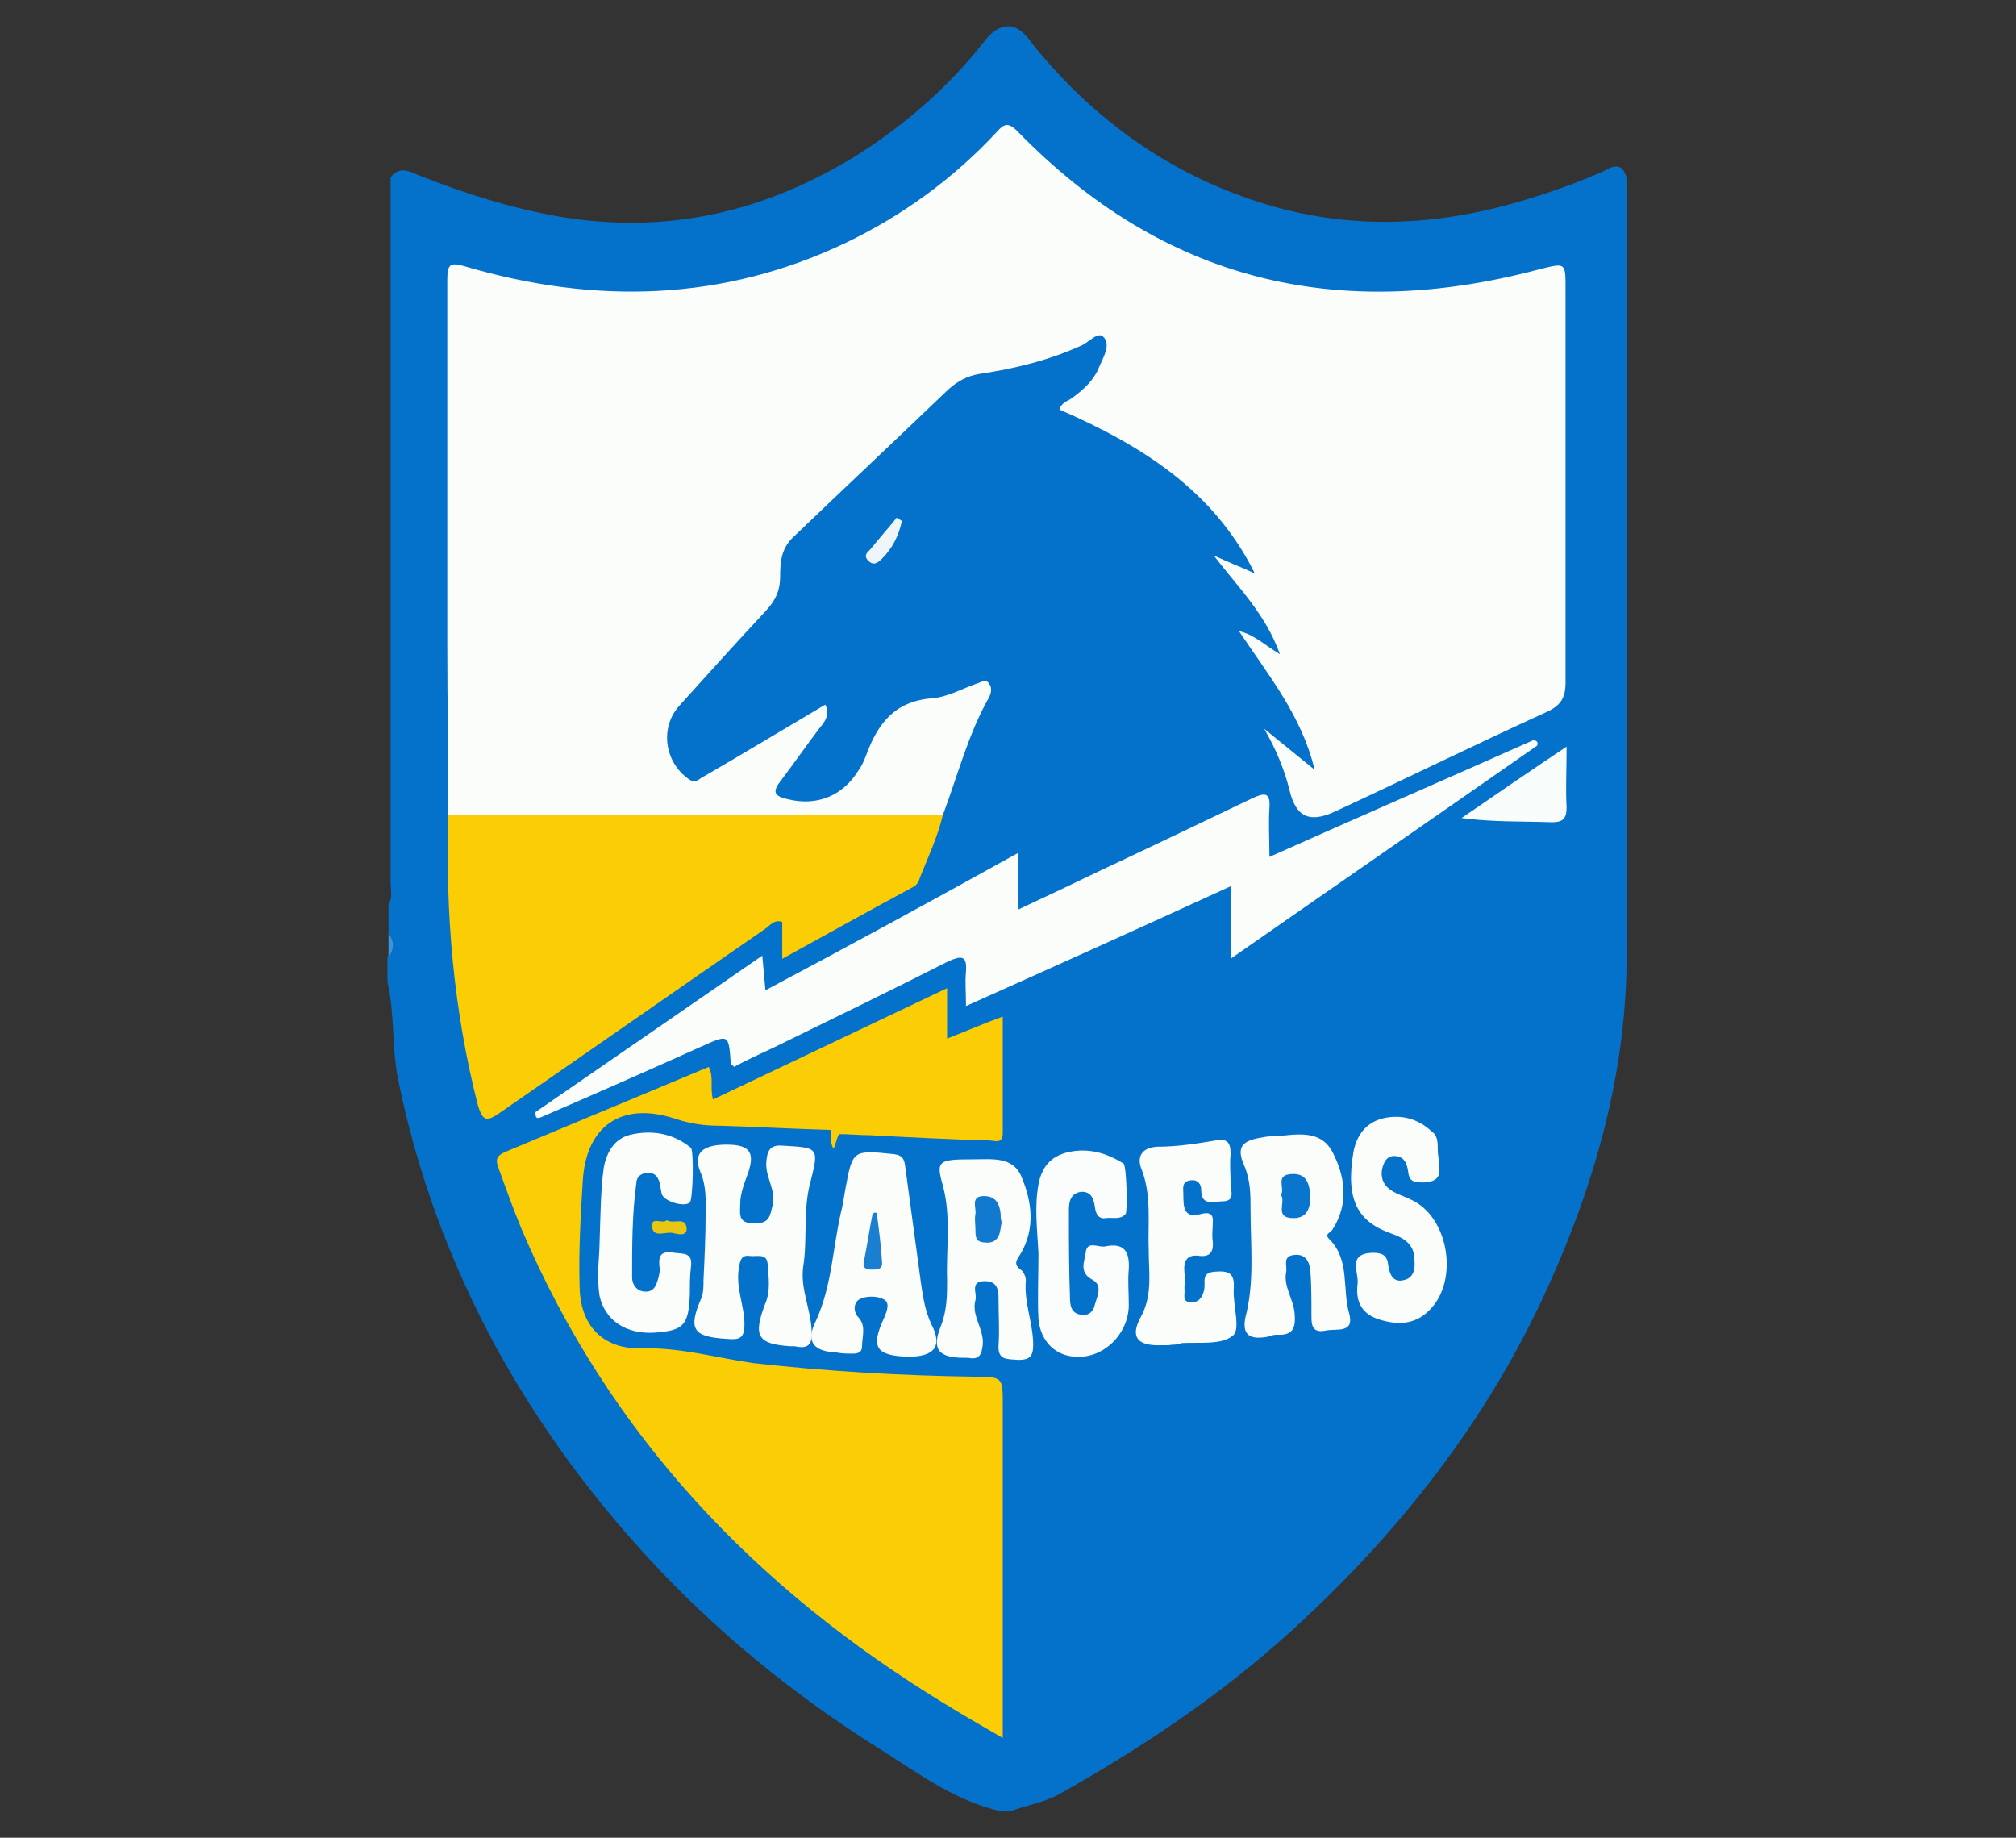 <?xml version="1.0" encoding="utf-8"?>
<!-- Generator: Adobe Illustrator 22.1.0, SVG Export Plug-In . SVG Version: 6.00 Build 0)  -->
<svg version="1.1" id="Layer_1" xmlns="http://www.w3.org/2000/svg" xmlns:xlink="http://www.w3.org/1999/xlink" x="0px" y="0px"
	 viewBox="0 0 192 175" style="enable-background:new 0 0 192 175;" xml:space="preserve">
<rect x="0" y="0" width="192" height="175" fill="#333333" stroke="none"/>
<style type="text/css">
	.st0{fill:#0472CB;}
	.st1{fill:#3F95DB;}
	.st2{fill:#FBFDFB;}
	.st3{fill:#FBCD04;}
	.st4{fill:#FAFDFB;}
	.st5{fill:#F8FCFB;}
	.st6{fill:#EFF6FA;}
	.st7{fill:#E9C611;}
	.st8{fill:#1B7FD1;}
	.st9{fill:#0A75CD;}
	.st10{fill:#1179CE;}
</style>
<g>
	<path class="st0" d="M37,88.9c0-0.9,0-1.8,0-2.7c0.4-0.7,0.2-1.5,0.2-2.2c0-21.7,0-43.4,0-65c0-0.7,0-1.4,0-2.1
		c0.8-1.1,1.8-0.6,2.7-0.2c4.3,1.7,8.7,3.1,13.2,3.9c10.4,1.8,19.9-0.4,28.8-6c4.5-2.9,8.5-6.4,11.8-10.6c0.6-0.8,1.3-1.5,2.5-1.5
		c1.1,0.2,1.7,1.1,2.3,1.9c5.3,6.5,11.8,11.4,19.8,14.3c8.7,3.2,17.5,3.1,26.4,0.5c2.7-0.8,5.3-1.7,7.8-2.8c0.7-0.3,1.9-1.3,2.4,0.5
		c0,24.1,0,48.3,0,72.4c0.3,11.7-2.7,22.7-7.5,33.3c-5.7,12.6-14.1,23.3-24.3,32.6c-6.8,6.2-14.3,11.2-22.3,15.7
		c-1.5,0.8-3.1,1-4.6,1.6c-0.3,0-0.5,0-0.8,0c-4.1-0.9-7.5-3.3-10.9-5.5c-7.9-4.9-15.1-10.6-21.5-17.3c-6.1-6.4-11.4-13.5-15.7-21.3
		c-4.4-8.1-7.6-16.7-9.4-25.7c-0.6-3-0.3-6.2-1-9.2c0-0.8,0-1.5,0-2.3C37.3,90.4,37.3,89.7,37,88.9z"/>
	<path class="st1" d="M37,88.9c0.6,0.8,0.5,1.5,0,2.3C37,90.4,37,89.7,37,88.9z"/>
	<path class="st2" d="M42.7,77.6c0-5.4-0.1-10.8-0.1-16.1c0-11.6,0-23.2,0-34.8c0-1.5,0.2-1.8,1.8-1.3c12.3,3.6,24.5,3.3,36.2-2.3
		C86,20.5,90.8,17,94.9,12.6c0.7-0.8,1.1-1,2-0.1c13.9,14.3,30.5,18.2,49.5,13.2c2.8-0.7,2.7-0.8,2.7,2.1c0,12.4,0,24.8,0,37.2
		c0,1.5-0.5,2.2-1.8,2.8c-6.8,3.1-13.5,6.4-20.2,9.5c-2.4,1.1-3.7,0.5-4.3-2.1c-0.5-2-1.3-3.9-2.4-5.8c1.6,1.3,3.2,2.6,4.8,3.9
		c-1.2-5.1-4.4-9-7.2-13.2c1.4,0.3,2.4,1.3,3.9,2.2c-1.4-3.9-4.1-6.5-6.3-9.4c1.3,0.6,2.6,1.1,3.9,1.7c-3.9-7.9-10.8-12.2-18.6-15.6
		c0.2-0.7,0.8-0.8,1.2-1.1c1.1-0.8,2.1-1.7,2.6-3c0.4-0.9,1.1-2.1,0.4-2.8c-0.5-0.6-1.4,0.5-2.1,0.8c-3.1,1.4-6.3,2.2-9.7,2.7
		c-1.2,0.2-2.1,0.7-3,1.5c-4.9,4.7-9.8,9.3-14.7,14c-1.2,1.1-1.3,2.4-1.3,3.8c0,1.3-0.4,2.2-1.3,3.2c-2.8,3-5.6,6.1-8.3,9.1
		c-1.9,2.1-1.4,5.4,0.9,7c0.7,0.5,1-0.1,1.5-0.3c3.8-2.2,7.6-4.5,11.5-6.8c0.5,1-0.1,1.7-0.6,2.3c-1.2,1.6-2.4,3.3-3.6,4.9
		c-0.8,1-0.8,1.5,0.6,1.8c2.8,0.7,5.3-0.3,6.8-2.8c0.3-0.4,0.5-0.9,0.7-1.4c1.1-3,2.7-5.1,6.2-5.4c1.5-0.1,2.9-0.9,4.3-1.4
		c0.4-0.1,0.9-0.5,1.2,0c0.3,0.4,0.2,0.9,0,1.3c-2,3.5-3,7.5-4.4,11.2c-0.8,0.7-1.7,0.8-2.7,0.8c-14,0-28,0-41.9,0
		C44.3,78.3,43.4,78.3,42.7,77.6z"/>
	<path class="st3" d="M79.1,107.6c-3.5-0.1-7.1-0.3-10.6-0.4c-1.5,0-2.8-0.2-4.3-0.7c-5-1.6-8.4,0.7-8.7,6c-0.2,3.3-0.4,6.6-0.3,9.9
		c0,3.7,2.1,6.1,5.9,6c3.7-0.1,7.1,0.9,10.6,1.4c7.1,0.8,14.1,1.2,21.2,1.3c2.6,0,2.6,0.1,2.6,2.6c0,9.8,0,19.6,0,29.4
		c0,0.7,0,1.3,0,2.4c-2.1-1.2-3.8-2.2-5.6-3.3c-18-11-31.9-25.6-40.2-45.1c-0.8-1.9-1.5-3.9-2.2-5.8c-0.3-0.8-0.3-1.2,0.6-1.6
		c6.5-2.7,12.9-5.4,19.4-8.1c0.5,1,0.1,1.9,0.4,3.1c7.4-3.5,14.7-7,22.3-10.6c0,1.7,0,3.1,0,4.8c1.8-0.7,3.4-1.4,5.3-2.1
		c0,3.8,0,7.5,0,11.1c0,1.1-0.8,0.7-1.3,0.7c-3.8-0.1-7.6-0.3-11.4-0.5c-0.9,0-1.9-0.1-2.8-0.1C79.5,108.2,79.4,107.8,79.1,107.6z"
		/>
	<path class="st3" d="M42.7,77.6c15.7,0,31.4,0,47.1,0c-0.5,2.1-1.4,4-2.2,6c-0.1,0.4-0.3,0.7-0.7,0.9c-4.1,2.2-8.2,4.5-12.4,6.8
		c0-1.3,0-2.4,0-3.5c-0.8-0.3-1.2,0.4-1.7,0.7c-8.4,5.8-16.7,11.6-25.1,17.4c-1.3,0.9-1.7,1-2.2-0.7C43.2,96.2,42.4,87,42.7,77.6z"
		/>
	<path class="st2" d="M146.4,71c-9.6,6.7-19.3,13.4-29.2,20.3c0-2.4,0-4.5,0-6.9c-8.5,3.9-16.7,7.6-25.2,11.4c0-1.3-0.1-2.3,0-3.3
		c0.1-1.5-0.4-1.5-1.6-1c-5.5,2.8-11.1,5.5-16.6,8.2c-1.3,0.6-2.6,1.2-3.9,1.9c-0.1-0.2-0.3-0.2-0.3-0.3c-0.2-2.9-0.2-2.8-2.9-1.6
		c-5.1,2.3-10.1,4.5-15.2,6.7c-0.5,0.2-0.5-0.1-0.5-0.5c7.1-4.9,14.2-9.8,21.6-14.9c0.1,1.2,0.2,2.1,0.3,3.3
		C81,90,88.9,85.7,97,81.2c0,1.8,0,3.5,0,5.4c2.8-1.3,5.3-2.5,7.8-3.7c4.9-2.3,9.7-4.6,14.5-6.9c1.1-0.5,1.7-0.6,1.6,0.9
		c-0.1,1.5,0,3,0,4.7c8.5-3.8,16.8-7.4,25.1-11.1C146.4,70.5,146.5,70.7,146.4,71z"/>
	<path class="st2" d="M69.2,109c2.3,0,2.8,0.8,1.9,3.1c-0.3,0.8-0.6,1.7-0.6,2.5c0,0.9-0.3,1.9,1.3,1.9c1.5,0,1.5-0.6,1.8-1.8
		c0.3-1.5-0.8-2.7-0.6-4.2c0.1-1.1,0.5-1.5,1.6-1.4c3.5,0.2,3.4,0.2,2.5,3.8c-0.6,2.5-0.2,5.2-0.6,7.7c-0.3,2.1,0.7,4,0.8,6.1
		c0.1,1.3-0.3,1.8-1.6,1.5c-0.1,0-0.3,0-0.4,0c-3.2-0.2-3.6-1-2.4-4.1c0.5-1.2,0.3-2.5,0.2-3.8c-0.1-1-1.1-0.6-1.7-0.7
		c-0.7-0.1-0.9,0.3-1,1c-0.4,1.9,0.5,3.7,0.5,5.5c0,1.4-0.5,1.5-1.7,1.4c-3.2-0.2-3.7-0.9-2.4-3.9c0.2-0.5,0.2-1.1,0.2-1.7
		c0.1-2.1,0.2-4.2,0.2-6.2c0-1.4,0.1-2.7-0.5-4.1C66,109.9,66.8,109,69.2,109z"/>
	<path class="st2" d="M86.5,129.2c-3.1-0.1-3.6-0.9-2.3-3.7c0.3-0.7,0.6-1.5-0.1-1.8c-0.6-0.3-1.6-0.3-2.2,0
		c-0.6,0.3-0.7,1.2-0.1,1.8c0.7,0.8,0.3,1.8,0.3,2.7c0,0.6-0.4,0.7-0.9,0.7c-0.5,0-1,0-1.5-0.1c-2.2-0.1-3-1-2-3
		c1.6-3.5,1.6-7.2,2.5-10.8c0.1-0.5,0.2-1.1,0.3-1.7c0.7-3.8,0.7-3.8,4.6-3.4c0.8,0.1,1,0.4,1.1,1.1c0.5,3.7,1,7.4,1.5,11.1
		c0.2,1.4,0.4,2.7,1,4C89.8,128.2,89,129.2,86.5,129.2z"/>
	<path class="st2" d="M118.6,125.5c0.9-3.4,0.5-6.8,0.5-10.3c0-1.4,0-2.8-0.6-4.2c-0.8-1.8-0.2-2.4,1.8-2.7c0.4-0.1,0.9-0.1,1.3-0.1
		c2-0.2,4.2-0.6,5.3,1.5c1.2,2.3,1.6,4.9,0,7.4c-0.2,0.3-0.8,0.4-0.3,0.9c2,2,1.2,4.7,1.9,7.1c0.5,1.9-1.2,1.4-2.2,1.6
		c-1.4,0.3-1.4-0.6-1.4-1.5c0-1.4,0-2.8-0.1-4.2c-0.1-0.9-0.5-1.6-1.5-1.5c-1.2,0.1-0.7,1-0.8,1.6c-0.3,1.4,0.7,2.6,0.8,4
		c0.1,1.3-0.1,2.1-1.7,2c-0.3,0-0.6,0.1-0.9,0.2C119,127.6,118.3,127.1,118.6,125.5z"/>
	<path class="st2" d="M111.3,128.1c-0.2,0-0.4,0-0.6,0c-2.3,0.1-3.1-0.7-2.1-2.6c1.2-2.1,0.8-4.3,0.8-6.4c-0.1-2.6,0.3-5.3-0.7-7.8
		c-0.4-1-0.1-2,1.5-2.1c1.9,0,3.8-0.3,5.6-0.6c1.1-0.2,1.4,0.2,1.4,1.3c-0.1,0.9,0,1.9,0,2.8c0,0.7,0.5,1.7-0.8,1.7
		c-0.8,0-2,0.5-2-1.1c0-0.5-0.3-1-1-0.9c-0.9,0.1-0.7,0.8-0.7,1.3c0,1.2,0,2.4,1.7,1.9c0.8-0.2,1.2,0,1.1,0.9c0,0.6-0.1,1.1,0,1.7
		c0.1,0.9-0.2,1.5-1.2,1.4c-1.3-0.2-1.6,0.5-1.5,1.6c0.1,0.5,0,1,0,1.5c0.1,0.5-0.3,1.3,0.6,1.3c0.8,0.1,1.2-0.6,1.3-1.3
		c0.1-0.7-0.3-1.5,1-1.6c1.3-0.1,1.9,0.1,1.8,1.6c-0.1,1.6,0.7,3.9-0.1,4.5c-1.1,0.9-3.2,0.6-4.9,0.7
		C112.2,128.1,111.8,128,111.3,128.1C111.3,128,111.3,128.1,111.3,128.1z"/>
	<path class="st2" d="M92.7,110.4c1.8,0,3.8-0.3,4.6,1.7c1,2.4,1.3,4.9-0.1,7.3c-0.4,0.6-0.7,1,0,1.5c0.3,0.2,0.5,0.7,0.5,1
		c-0.2,2.1,0.7,4.1,0.7,6.2c0,1.1-0.4,1.4-1.4,1.4c-1-0.1-2,0.1-1.9-1.4c0.1-1.4,0-2.8,0-4.2c0-0.9,0-1.9-1.3-1.9
		c-1.5,0-0.7,1.2-0.9,1.8c-0.4,1.5,0.8,2.7,0.7,4.2c-0.1,1.1-0.4,1.5-1.4,1.3c-0.1,0-0.3,0-0.4,0c-2.4,0-3.1-0.8-2.2-3
		c0.6-1.5,0.6-3,0.6-4.4c-0.1-3,0.4-6-0.4-9C89.1,110.5,89.4,110.4,92.7,110.4z"/>
	<path class="st4" d="M98.9,119.4c-0.1-2.2-0.4-4.4,0-6.6c0.3-1.6,1.1-2.7,2.9-3.1c1.9-0.4,3.6,0.1,5.2,1.1c0.3,0.2,0.4,4.6,0.2,4.8
		c-0.5,0.6-1.3,0.3-1.9,0.4c-0.6,0.1-0.9-0.3-1-0.9c-0.1-0.8-0.3-1.7-1.4-1.6c-1.1,0.2-1.1,1.2-1.1,1.9c0,2.7,0,5.4,0.1,8.1
		c0,0.8,0.1,1.6,1.1,1.7c0.6,0.1,1-0.2,1.2-0.7c0.2-0.9,0.9-2-0.1-2.6c-1.4-0.7-0.8-1.8-0.7-2.6c0.1-1.2,1.2-0.5,1.8-0.6
		c1.9-0.4,2.4,0.5,2.3,2.2c-0.1,1.1,0,2.1,0,3.2c0.1,2.7-2.2,5.2-4.9,5.1c-2,0-3.5-1.4-3.7-3.6C98.8,123.7,98.9,121.6,98.9,119.4z"
		/>
	<path class="st2" d="M137,110.2c0,1.1,0.6,2.3-1.4,2.4c-1,0-1.4-0.1-1.5-1.1c-0.1-0.6-0.3-1.3-1.1-1.4c-0.6-0.1-1,0.2-1.2,0.7
		c-0.3,0.7-0.3,1.4,0.1,2c0.6,0.8,1.6,1,2.4,1.4c3.7,1.6,4.7,7.8,1.8,10.6c-1.4,1.4-3.1,1.4-4.9,0.8c-1.7-0.6-2.1-1.9-1.9-3.4
		c0.1-1.1-1-2.8,1.4-2.9c0.9,0,1.4,0.2,1.5,1.1c0.1,0.8,0.4,1.8,1.5,1.5c1-0.2,1.1-1.2,1-2c0-1.4-1-2-2.1-2.4
		c-3.2-1.1-4.5-3.1-3.7-7.8c0.3-1.6,1.2-2.8,2.8-3.2c1.7-0.4,3.3,0,4.6,1.2C137.2,108.3,136.8,109.4,137,110.2z"/>
	<path class="st2" d="M57.1,118.4c0.1-2.8,0.1-5.1,0.4-7.2c0.3-1.6,1.1-2.9,2.8-3.2c2-0.4,3.9,0,5.5,1.3c0.3,0.3,0.2,4.9-0.1,5.2
		c-0.5,0.5-2.6-0.1-2.7-0.9c-0.1-0.4-0.1-0.9-0.3-1.3c-0.2-0.5-0.7-0.7-1.2-0.6c-0.6,0.1-0.9,0.5-0.9,1c-0.4,2.9-0.4,5.9-0.4,8.9
		c0,0.8,0.5,1.4,1.3,1.4c0.8,0,1-0.6,1.2-1.3c0.1-0.4,0.2-0.8,0.1-1.1c-0.1-1.1,0.2-1.5,1.4-1.3c1,0.1,1.8,0,1.6,1.4
		c-0.1,0.8-0.1,1.6-0.1,2.5c-0.1,3-0.6,3.5-3.3,3.7c-2.8,0.2-4.8-1.2-5.3-3.5C56.8,121.4,57.1,119.6,57.1,118.4z"/>
	<path class="st5" d="M149.2,71.1c0,2.3-0.1,4,0,5.8c0,1.1-0.4,1.4-1.4,1.4c-2.8-0.1-5.6,0-8.6-0.4
		C142.4,75.7,145.6,73.5,149.2,71.1z"/>
	<path class="st6" d="M85.9,49.6C85.6,51,85,52.2,84,53.2c-0.4,0.4-0.8,0.7-1.3,0.2c-0.5-0.5-0.1-0.8,0.2-1.1c0.8-1,1.7-2,2.5-3
		C85.6,49.4,85.7,49.5,85.9,49.6z"/>
	<path class="st7" d="M63.5,116.2c0.7,0.4,1.8-0.4,1.9,0.8c0,0.8-0.9,0.5-1.4,0.4c-0.7-0.1-1.8,0.5-1.9-0.6
		C62,115.8,63.1,116.6,63.5,116.2z"/>
	<path class="st3" d="M79.1,107.6c0.3,0.1,0.6,0.3,0.8,0.4c-0.2,0.4-0.3,0.9-0.5,1.4C79,108.8,79.2,108.1,79.1,107.6z"/>
	<path class="st8" d="M83.5,115.5c0.2,1.5,0.4,3,0.5,4.6c0.1,0.8-0.4,0.8-1,0.8c-0.6,0-0.9-0.2-0.7-0.9c0.3-1.5,0.5-2.9,0.8-4.4
		C83.3,115.4,83.4,115.5,83.5,115.5z"/>
	<path class="st9" d="M122,113.8c0.4-0.7-0.6-1.9,1-2c1.5-0.1,1.7,1,1.8,2.1c0,1.1-0.3,2.1-1.6,2.1C121.3,116,122.5,114.5,122,113.8
		z"/>
	<path class="st10" d="M95.4,116.4c-0.1,0.4-0.1,0.9-0.3,1.3c-0.3,0.6-0.8,0.7-1.5,0.6c-0.7-0.1-0.7-0.6-0.7-1.2c0-0.5-0.1-1,0-1.5
		c0.1-0.6-0.5-1.7,0.8-1.7c1.2,0,1.5,0.8,1.6,1.7C95.3,115.9,95.3,116.1,95.4,116.4z"/>
</g>
</svg>
